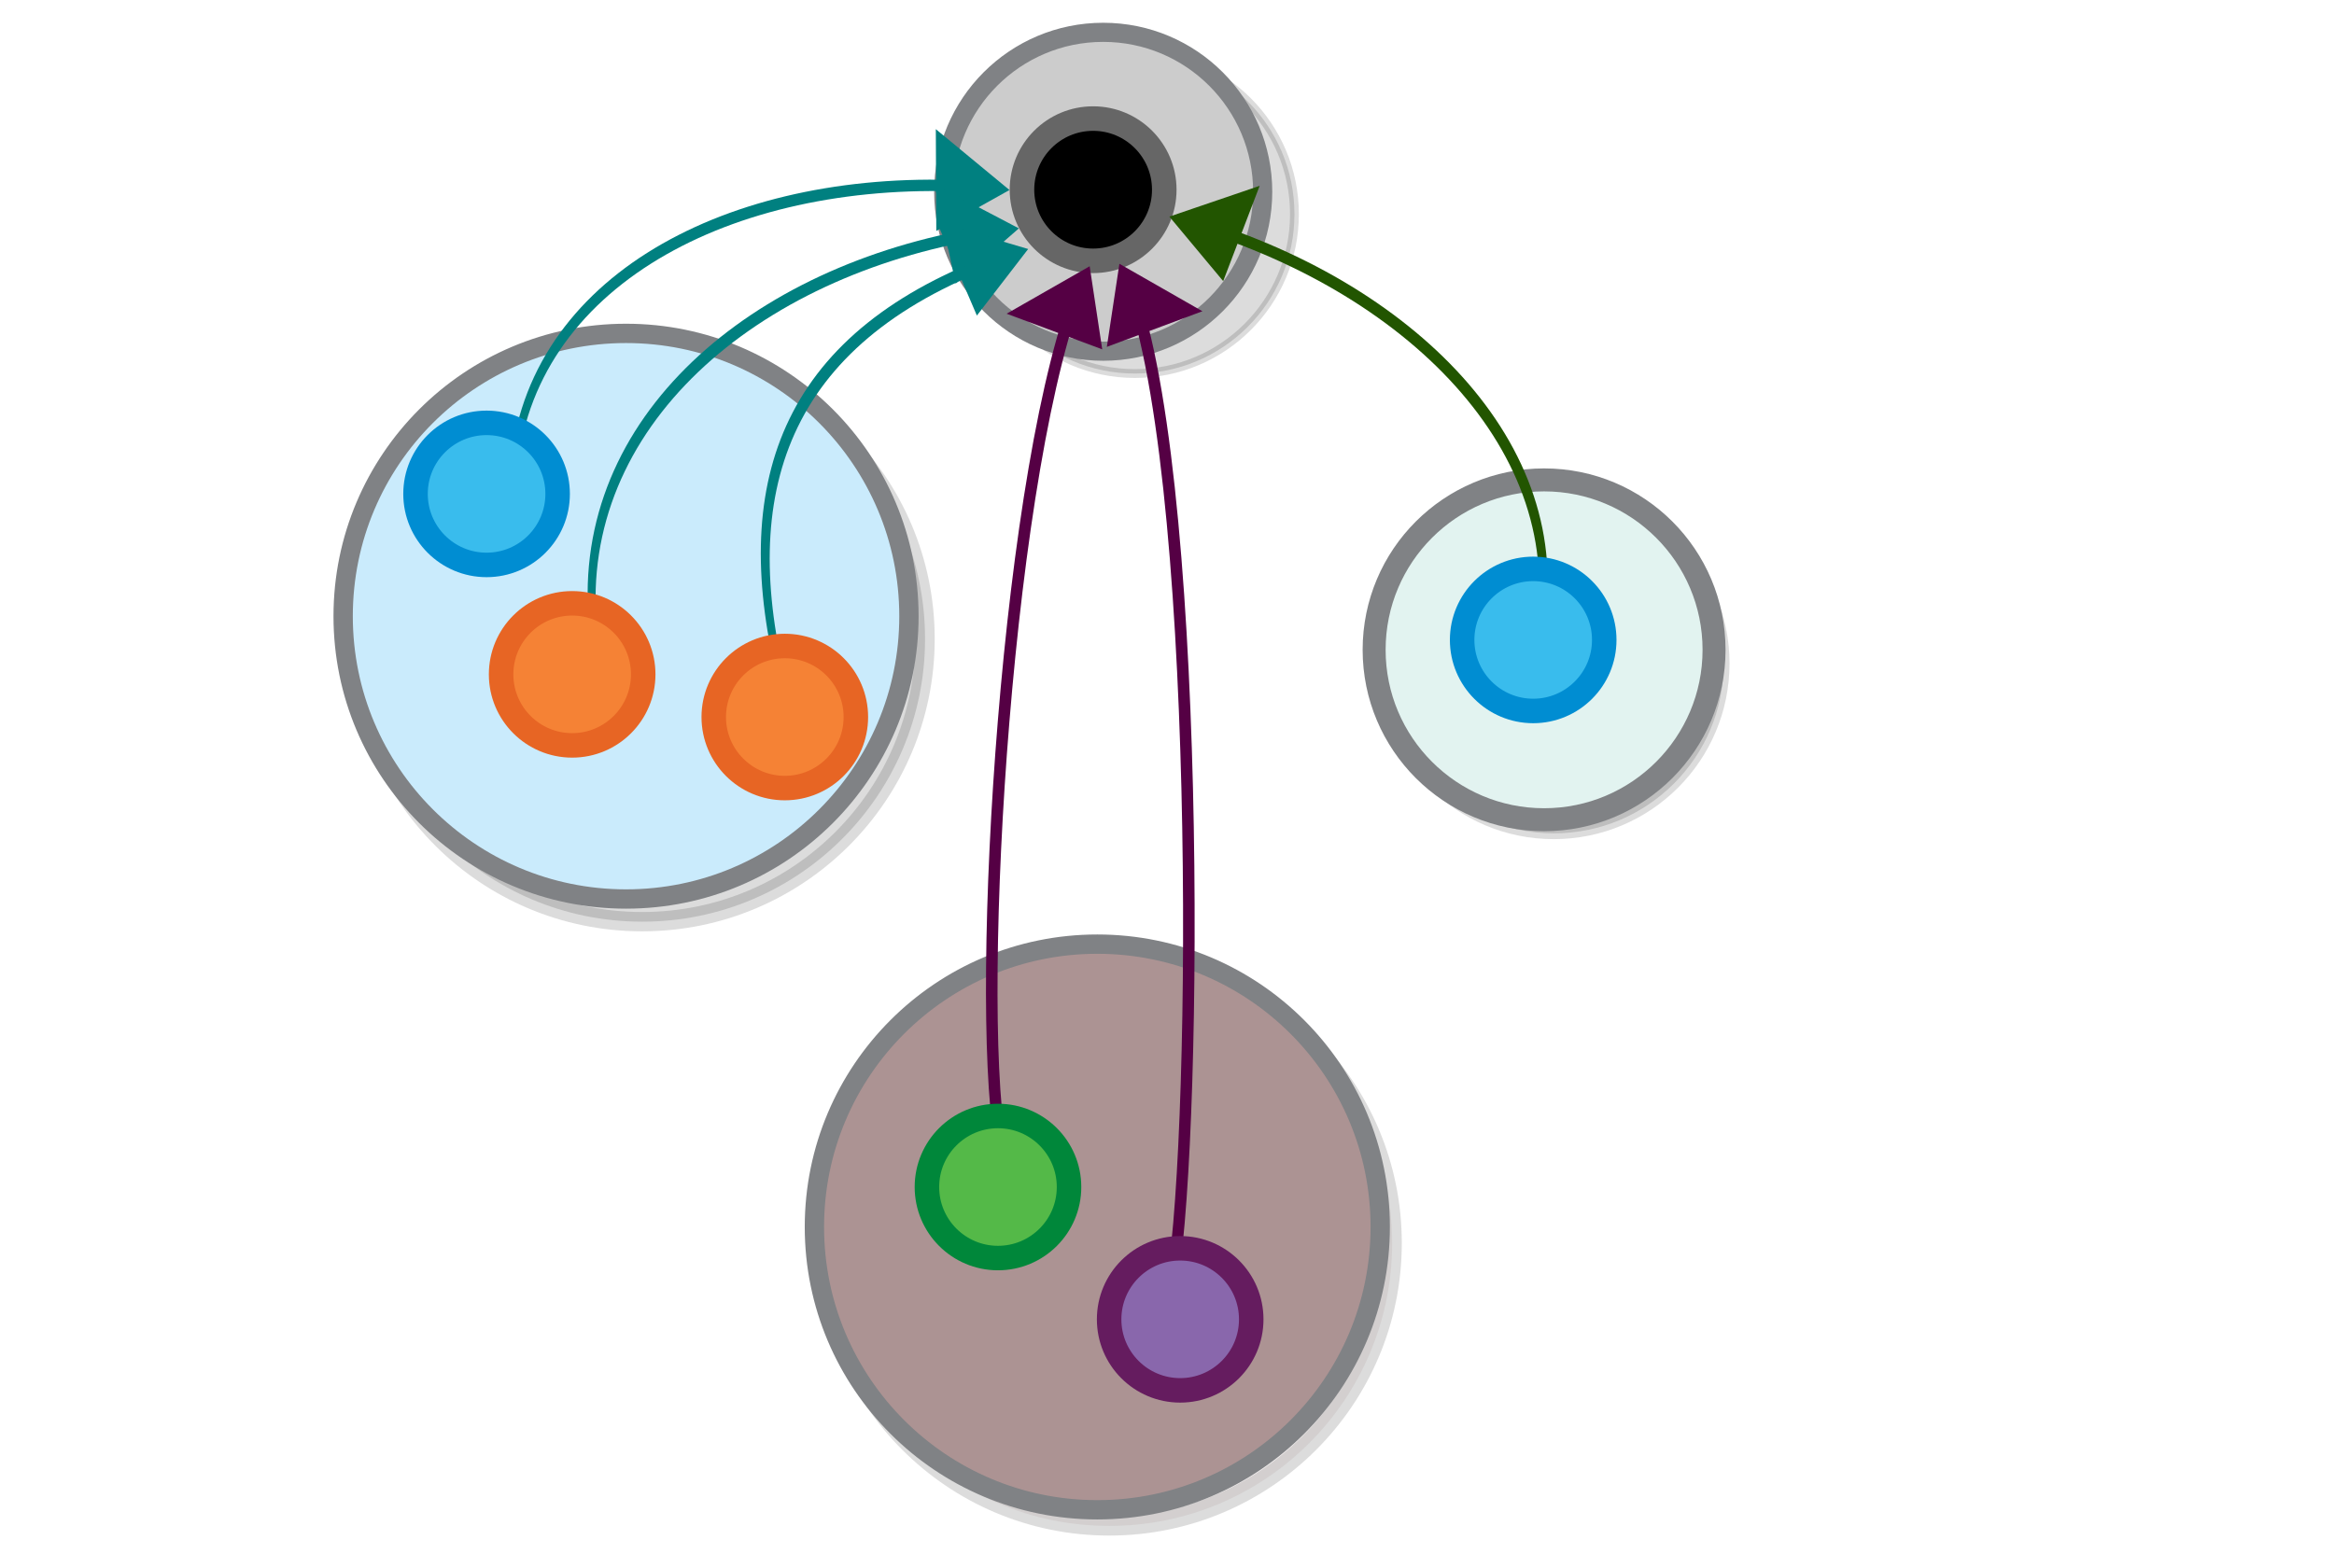 <?xml version="1.0" encoding="UTF-8" standalone="no"?>
<svg
   viewBox="0 0 595.3 400"
   version="1.1"
   id="svg6444"
   sodipodi:docname="terminal_object_internal.svg"
   width="595.3"
   height="400"
   inkscape:version="1.2.2 (1:1.2.2+202305151914+b0a8486541)"
   xmlns:inkscape="http://www.inkscape.org/namespaces/inkscape"
   xmlns:sodipodi="http://sodipodi.sourceforge.net/DTD/sodipodi-0.dtd"
   xmlns="http://www.w3.org/2000/svg"
   xmlns:svg="http://www.w3.org/2000/svg">
  <defs
     id="defs6448" />
  <sodipodi:namedview
     id="namedview6446"
     pagecolor="#ffffff"
     bordercolor="#666666"
     borderopacity="1.0"
     inkscape:showpageshadow="2"
     inkscape:pageopacity="0.0"
     inkscape:pagecheckerboard="0"
     inkscape:deskcolor="#d1d1d1"
     showgrid="false"
     inkscape:zoom="1.051195"
     inkscape:cx="317.73363"
     inkscape:cy="-19.977264"
     inkscape:window-width="1080"
     inkscape:window-height="1864"
     inkscape:window-x="0"
     inkscape:window-y="0"
     inkscape:window-maximized="1"
     inkscape:current-layer="svg6444"
     inkscape:lockguides="false" />
  <circle
     stroke-miterlimit="10"
     cx="163.785"
     cy="162.991"
     r="72.153"
     id="circle8173-4-2"
     style="opacity:0.14;stroke:#000000;stroke-width:4.928;stroke-miterlimit:10;stroke-dasharray:none" />
  <circle
     stroke-miterlimit="10"
     cx="159.676"
     cy="157.21"
     r="72.153"
     id="circle8175-9-6"
     style="fill:#caebfc;fill-opacity:1;stroke:#808285;stroke-width:4.928;stroke-miterlimit:10;stroke-dasharray:none" />
  <g
     id="g25981-66"
     transform="matrix(1.765,0,0,1.765,-52.81,103.801)"
     style="fill:#ac9393;fill-opacity:1;stroke-width:2.792;stroke-dasharray:none">
    <circle
       stroke-miterlimit="10"
       cx="190.212"
       cy="120.876"
       r="40.882"
       id="circle8173-4"
       style="opacity:0.14;fill:#ac9393;fill-opacity:1;stroke:#000000;stroke-width:2.792;stroke-miterlimit:10;stroke-dasharray:none" />
    <circle
       stroke-miterlimit="10"
       cx="188.491"
       cy="118.545"
       r="40.882"
       id="circle8175-9"
       style="fill:#ac9393;fill-opacity:1;stroke:#808285;stroke-width:2.792;stroke-miterlimit:10;stroke-dasharray:none" />
  </g>
  <g
     id="g25981-6"
     transform="matrix(0.995,0,0,0.995,93.83,-69.028)">
    <circle
       stroke-miterlimit="10"
       cx="196.632"
       cy="124.274"
       r="40.882"
       id="circle8173-9"
       style="opacity:0.14;stroke:#000000;stroke-width:2.259;stroke-miterlimit:10;stroke-dasharray:none" />
    <circle
       stroke-miterlimit="10"
       cx="188.491"
       cy="118.545"
       r="40.882"
       id="circle8175-3"
       style="fill:#cccccc;stroke:#808285;stroke-width:4.903;stroke-miterlimit:10;stroke-dasharray:none" />
    <circle
       stroke-miterlimit="10"
       cx="185.907"
       cy="118.016"
       r="18.239"
       id="circle8211-7"
       style="fill:#000000;stroke:#666666;stroke-width:6.289;stroke-miterlimit:10;stroke-dasharray:none" />
  </g>
  <circle
     stroke-miterlimit="10"
     cx="396.297"
     cy="169.257"
     r="43.35"
     id="circle8173-4-2-6"
     style="opacity:0.14;stroke:#000000;stroke-width:2.961;stroke-miterlimit:10;stroke-dasharray:none" />
  <circle
     stroke-miterlimit="10"
     cx="393.829"
     cy="165.784"
     r="43.35"
     id="circle8175-9-6-1"
     style="fill:#e2f3f0;fill-opacity:1;stroke:#808285;stroke-width:5.861;stroke-miterlimit:10;stroke-dasharray:none" />
  <g
     style="display:inline;fill:#dddddd;stroke:#008080;stroke-width:6.389;stroke-miterlimit:10;stroke-dasharray:none;stroke-opacity:1"
     id="g1482-7-0-7-1-1-7-3-5-2-8-4-0-1"
     transform="matrix(0.178,-0.04,0.074,0.316,311.319,-146.375)"
     inkscape:transform-center-x="56.451684"
     inkscape:transform-center-y="11.798545">
    <g
       id="g25985-4-4-7"
       style="stroke:#008080;stroke-opacity:1"
       transform="translate(-10.185,24.667)">
      <path
         inkscape:connector-curvature="0"
         style="fill:#838383;fill-opacity:1;stroke:#008080;stroke-width:30.028;stroke-linecap:butt;stroke-linejoin:miter;stroke-dasharray:none;stroke-opacity:1"
         d="m -609.369,524.31 14.418,-35.426 36.643,26.903 z"
         id="path3233-5-4-8-4-4-1-3-8-2"
         inkscape:transform-center-x="0.9901113"
         inkscape:transform-center-y="2.1216647" />
      <path
         style="fill:none;stroke:#008080;stroke-width:9.112;stroke-opacity:1;paint-order:markers fill stroke"
         inkscape:connector-curvature="0"
         id="path1480-1-3-3-3-9-1-6-0-7-2-0-7-7"
         d="m -1272.799,635.68 c 102.299,-134.368 420.123,-171.032 733.227,-114.872"
         sodipodi:nodetypes="cc" />
    </g>
  </g>
  <g
     style="display:inline;fill:#dddddd;stroke:#225500;stroke-width:6.389;stroke-miterlimit:10;stroke-dasharray:none;stroke-opacity:1"
     id="g1482-7-0-7-1-1-7-3-5-2-8-4-0-1-6"
     transform="matrix(-0.152,-0.101,-0.181,0.27,316.998,-146.699)"
     inkscape:transform-center-x="-47.817397"
     inkscape:transform-center-y="33.155485">
    <g
       id="g25985-4-4-7-73"
       style="stroke:#225500;stroke-opacity:1"
       transform="translate(-10.185,24.667)">
      <path
         inkscape:connector-curvature="0"
         style="fill:#838383;fill-opacity:1;stroke:#225500;stroke-width:30.028;stroke-linecap:butt;stroke-linejoin:miter;stroke-dasharray:none;stroke-opacity:1"
         d="m -609.369,524.31 14.418,-35.426 36.643,26.903 z"
         id="path3233-5-4-8-4-4-1-3-8-2-6"
         inkscape:transform-center-x="0.9901113"
         inkscape:transform-center-y="2.1216647" />
      <path
         style="fill:none;stroke:#225500;stroke-width:9.112;stroke-opacity:1;paint-order:markers fill stroke"
         inkscape:connector-curvature="0"
         id="path1480-1-3-3-3-9-1-6-0-7-2-0-7-7-5"
         d="m -1272.799,635.68 c 102.299,-134.368 420.123,-171.032 733.227,-114.872"
         sodipodi:nodetypes="cc" />
    </g>
  </g>
  <g
     style="display:inline;fill:#dddddd;stroke:#008080;stroke-width:6.389;stroke-miterlimit:10;stroke-dasharray:none;stroke-opacity:1"
     id="g1482-7-0-7-1-1-7-3-5-2-8-4-0-1-7"
     transform="matrix(0.166,-0.076,0.137,0.294,272.734,-143.611)"
     inkscape:transform-center-x="52.044673"
     inkscape:transform-center-y="24.371286">
    <g
       id="g25985-4-4-7-7"
       style="stroke:#008080;stroke-opacity:1"
       transform="translate(-10.185,24.667)">
      <path
         inkscape:connector-curvature="0"
         style="fill:#838383;fill-opacity:1;stroke:#008080;stroke-width:30.028;stroke-linecap:butt;stroke-linejoin:miter;stroke-dasharray:none;stroke-opacity:1"
         d="m -609.369,524.31 14.418,-35.426 36.643,26.903 z"
         id="path3233-5-4-8-4-4-1-3-8-2-1"
         inkscape:transform-center-x="0.9901113"
         inkscape:transform-center-y="2.1216647" />
      <path
         style="fill:none;stroke:#008080;stroke-width:9.393;stroke-opacity:1;paint-order:markers fill stroke"
         inkscape:connector-curvature="0"
         id="path1480-1-3-3-3-9-1-6-0-7-2-0-7-7-1"
         d="M -1283.963,654.274 C -1173.99,510.66 -852.135,466.738 -539.86,520.95"
         sodipodi:nodetypes="cc" />
    </g>
  </g>
  <g
     style="display:inline;fill:#dddddd;stroke:#008080;stroke-width:6.389;stroke-miterlimit:10;stroke-dasharray:none;stroke-opacity:1"
     id="g1482-7-0-7-1-1-7-3-5-2-8-4-0-1-7-5"
     transform="matrix(0.148,-0.107,0.191,0.262,235.882,-137.225)"
     inkscape:transform-center-x="46.757937"
     inkscape:transform-center-y="35.315758">
    <g
       id="g25985-4-4-7-7-9"
       style="stroke:#008080;stroke-opacity:1"
       transform="translate(-10.185,24.667)">
      <path
         inkscape:connector-curvature="0"
         style="fill:#838383;fill-opacity:1;stroke:#008080;stroke-width:30.028;stroke-linecap:butt;stroke-linejoin:miter;stroke-dasharray:none;stroke-opacity:1"
         d="m -609.369,524.31 14.418,-35.426 36.643,26.903 z"
         id="path3233-5-4-8-4-4-1-3-8-2-1-7"
         inkscape:transform-center-x="0.9901113"
         inkscape:transform-center-y="2.1216647" />
      <path
         style="fill:none;stroke:#008080;stroke-width:9.393;stroke-opacity:1;paint-order:markers fill stroke"
         inkscape:connector-curvature="0"
         id="path1480-1-3-3-3-9-1-6-0-7-2-0-7-7-1-7"
         d="M -1146.997,677.078 C -1037.025,533.464 -852.135,466.738 -539.86,520.95"
         sodipodi:nodetypes="cc" />
    </g>
  </g>
  <circle
     stroke-miterlimit="10"
     cx="124.104"
     cy="126.005"
     r="18.123"
     id="circle8189"
     style="fill:#39bced;stroke:#008dd2;stroke-width:6.249;stroke-miterlimit:10;stroke-dasharray:none" />
  <circle
     stroke-miterlimit="10"
     cx="145.932"
     cy="172.047"
     r="18.123"
     id="circle8203"
     style="fill:#f58235;stroke:#e76524;stroke-width:6.249;stroke-miterlimit:10;stroke-dasharray:none" />
  <circle
     stroke-miterlimit="10"
     cx="200.169"
     cy="182.935"
     r="18.123"
     id="circle8209"
     style="fill:#f58235;stroke:#e76524;stroke-width:6.249;stroke-miterlimit:10;stroke-dasharray:none" />
  <g
     style="display:inline;fill:#dddddd;stroke:#550044;stroke-width:6.389;stroke-miterlimit:10;stroke-dasharray:none;stroke-opacity:1"
     id="g1482-7-0-7-1-1-7-3-5-2-8-4-0"
     transform="matrix(-0.042,-0.178,-0.317,0.072,419.968,-62.343)"
     inkscape:transform-center-x="-24.495948"
     inkscape:transform-center-y="69.92338">
    <g
       id="g25985-4-4"
       style="stroke:#550044;stroke-opacity:1"
       transform="matrix(0.996,-0.052,0.163,0.995,-95.314,-55.023)">
      <path
         inkscape:connector-curvature="0"
         style="fill:#838383;fill-opacity:1;stroke:#550044;stroke-width:30.028;stroke-linecap:butt;stroke-linejoin:miter;stroke-dasharray:none;stroke-opacity:1"
         d="m -609.369,524.31 14.418,-35.426 36.643,26.903 z"
         id="path3233-5-4-8-4-4-1-3-8"
         inkscape:transform-center-x="0.9901113"
         inkscape:transform-center-y="2.1216647" />
      <path
         style="fill:none;stroke:#550044;stroke-width:9.112;stroke-opacity:1;paint-order:markers fill stroke"
         inkscape:connector-curvature="0"
         id="path1480-1-3-3-3-9-1-6-0-7-2-0-7"
         d="m -1933.877,593.786 c 205.585,-35.798 1130.364,-112.303 1394.304,-72.978"
         sodipodi:nodetypes="cc" />
    </g>
  </g>
  <g
     style="display:inline;fill:#dddddd;stroke:#550044;stroke-width:6.389;stroke-miterlimit:10;stroke-dasharray:none;stroke-opacity:1"
     id="g1482-7-0-7-1-1-7-3-5-2-8-4-0-6"
     transform="matrix(0.042,-0.178,0.317,0.072,143.468,-61.713)"
     inkscape:transform-center-x="24.495949"
     inkscape:transform-center-y="69.92338">
    <g
       id="g25985-4-4-3"
       style="stroke:#550044;stroke-opacity:1"
       transform="matrix(0.996,-0.052,0.163,0.995,-95.314,-55.023)">
      <path
         inkscape:connector-curvature="0"
         style="fill:#838383;fill-opacity:1;stroke:#550044;stroke-width:30.028;stroke-linecap:butt;stroke-linejoin:miter;stroke-dasharray:none;stroke-opacity:1"
         d="m -609.369,524.31 14.418,-35.426 36.643,26.903 z"
         id="path3233-5-4-8-4-4-1-3-8-9"
         inkscape:transform-center-x="0.9901113"
         inkscape:transform-center-y="2.1216647" />
      <path
         style="fill:none;stroke:#550044;stroke-width:9.112;stroke-opacity:1;paint-order:markers fill stroke"
         inkscape:connector-curvature="0"
         id="path1480-1-3-3-3-9-1-6-0-7-2-0-7-4"
         d="m -1747.19,550.282 c 205.585,-35.798 943.677,-68.799 1207.617,-29.474"
         sodipodi:nodetypes="cc" />
    </g>
  </g>
  <circle
     stroke-miterlimit="10"
     cx="391.049"
     cy="163.263"
     r="18.123"
     id="circle8189-5"
     style="fill:#39bced;stroke:#008dd2;stroke-width:6.249;stroke-miterlimit:10;stroke-dasharray:none" />
  <circle
     stroke-miterlimit="10"
     cx="254.54"
     cy="302.842"
     r="18.123"
     id="circle8193"
     style="fill:#54b948;stroke:#00873a;stroke-width:6.249;stroke-miterlimit:10;stroke-dasharray:none" />
  <circle
     stroke-miterlimit="10"
     cx="301.012"
     cy="336.599"
     r="18.123"
     id="circle8199"
     style="fill:#8967ac;stroke:#651c5f;stroke-width:6.249;stroke-miterlimit:10;stroke-dasharray:none" />
</svg>
